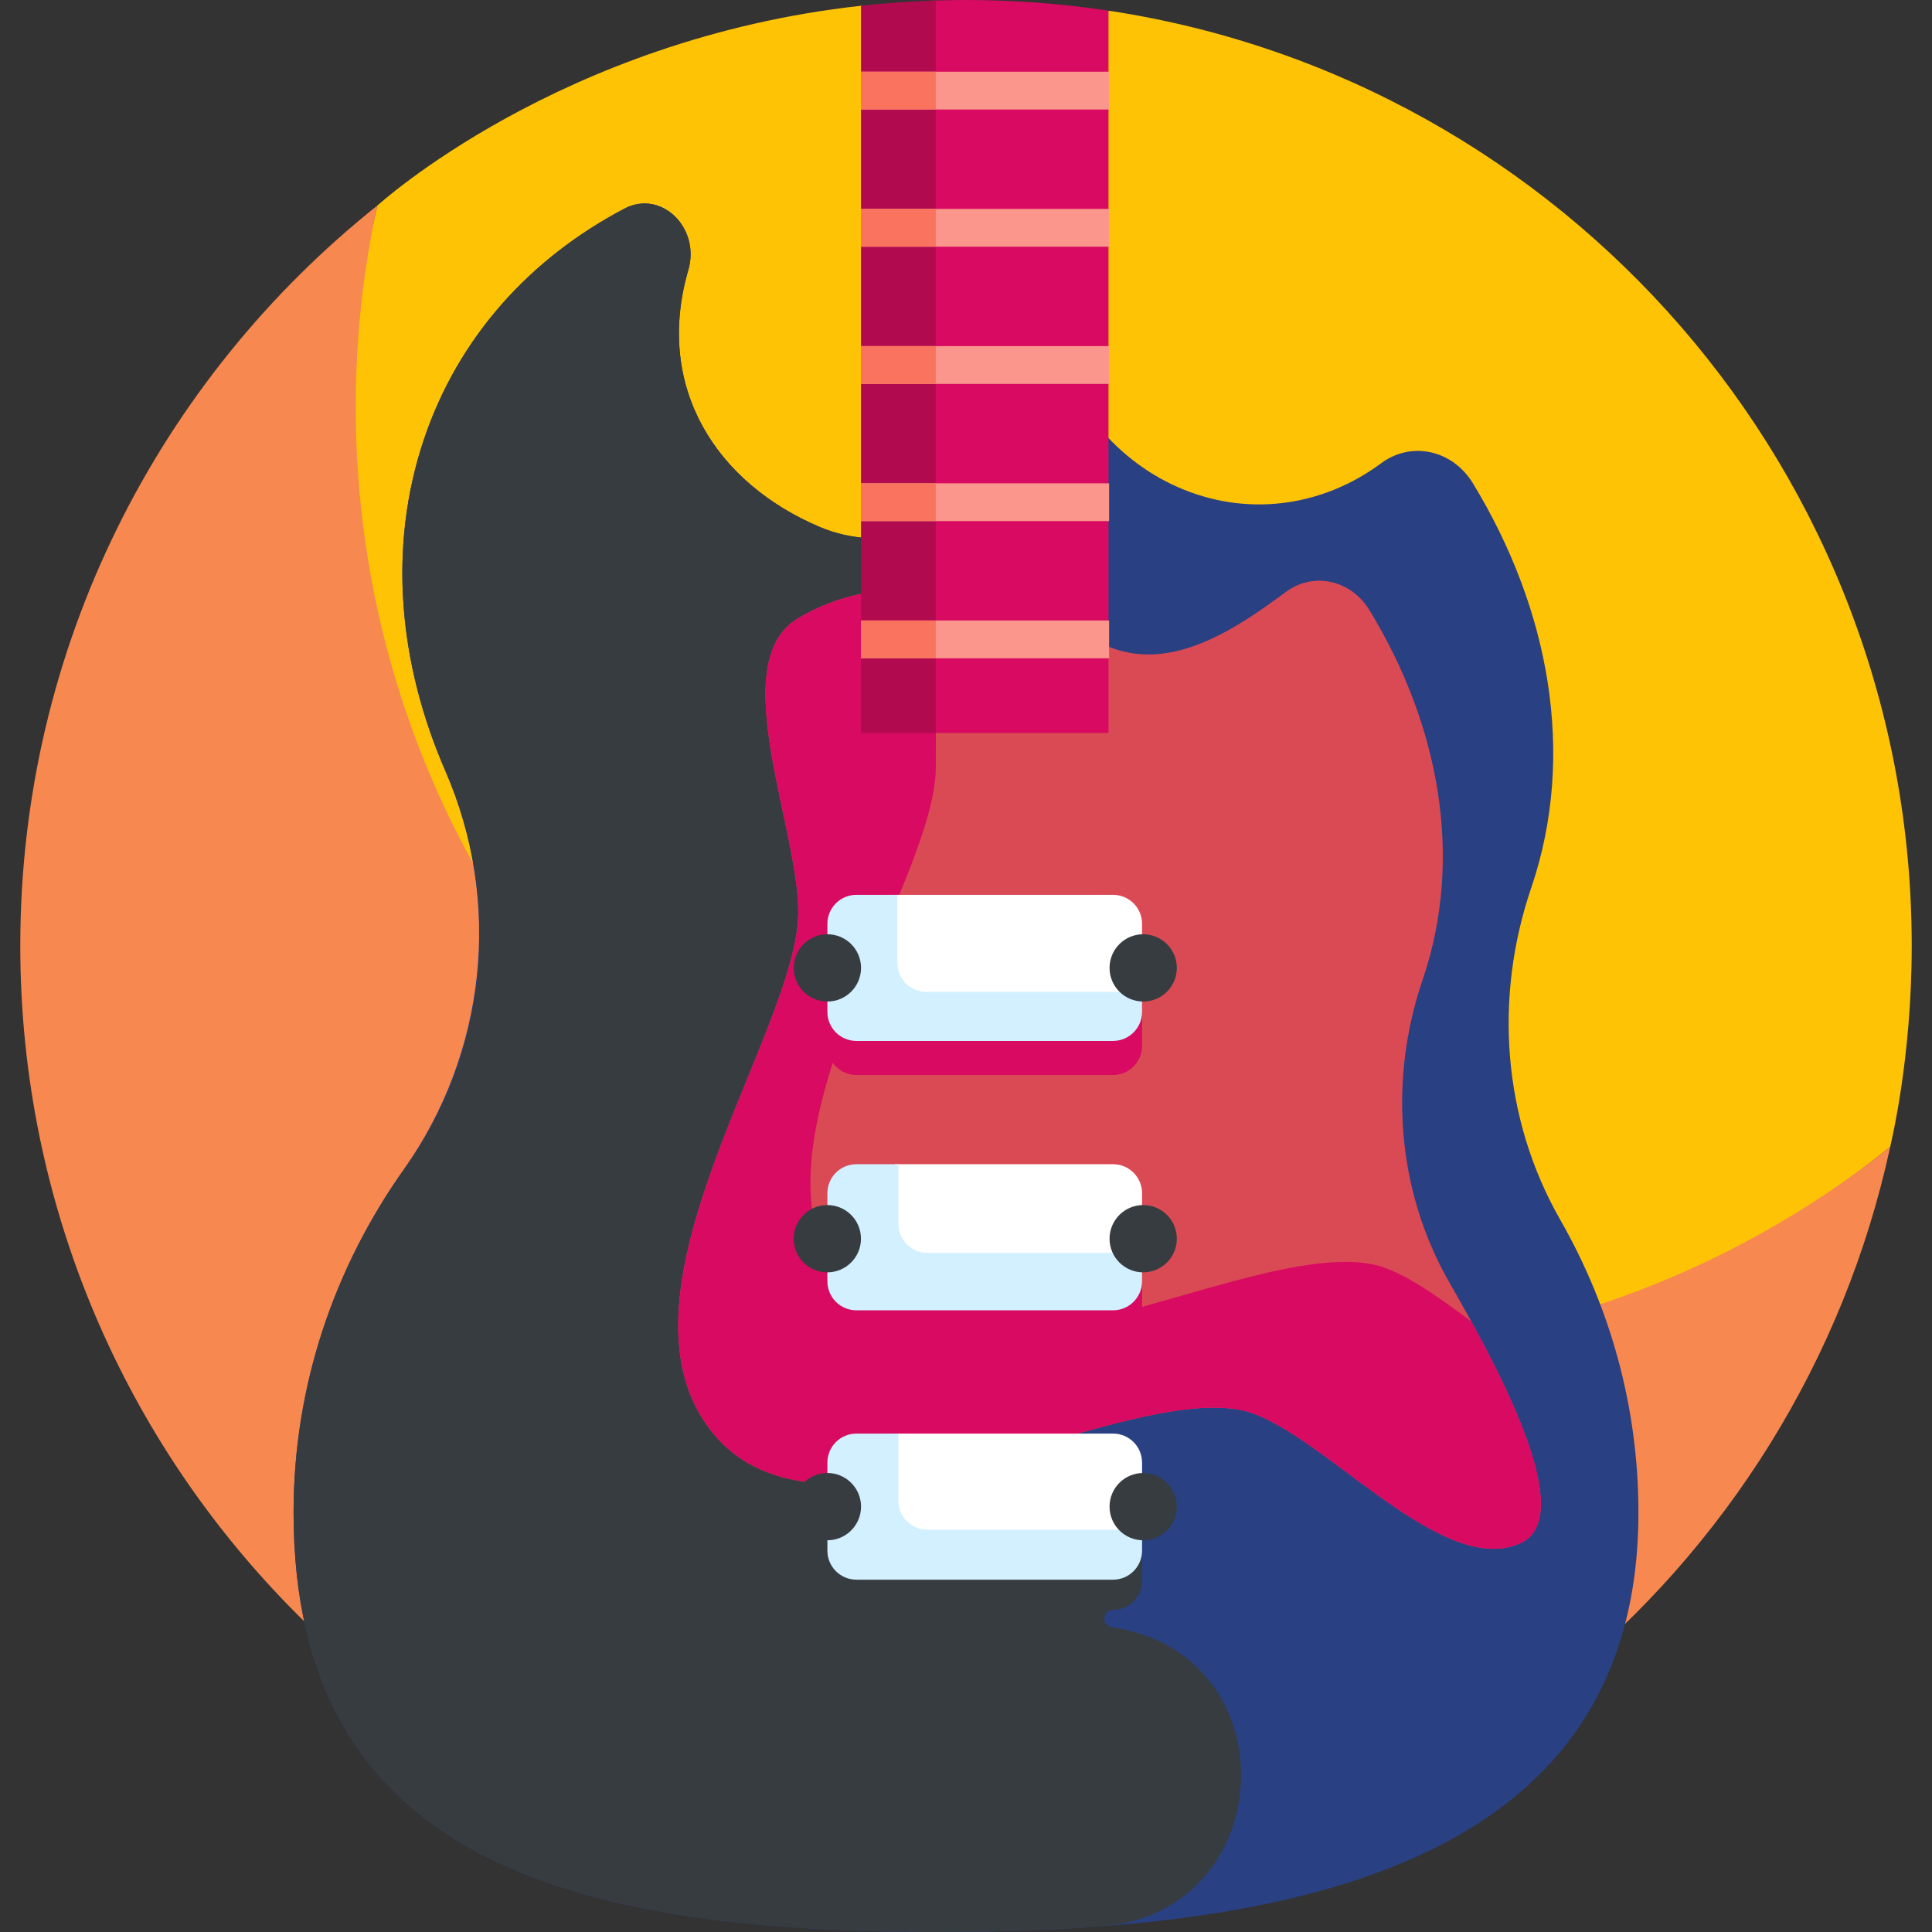 <svg id="Layer_1" enable-background="new 0 0 511 511" height="512" viewBox="0 0 511 511" width="512" xmlns="http://www.w3.org/2000/svg"><rect x="0" y="0" width="511" height="511" fill="#333333" stroke="none"/><g><g><path d="m293.594 2.882-65.875-1.358c-79.759 8.805-127.786 52.777-127.933 52.859-3.714 17.148-10.176 42.034-10.176 60.294 0 138.147 116.498 250.11 254.645 250.11 58.872 0 112.963-27.411 155.692-61.445.174-1.066 5.69-23.029 5.69-53.204 0-125.197-91.976-228.91-212.043-247.256z" fill="#ffc305"/><path d="m499.947 303.341c-42.729 34.034-96.841 54.383-155.714 54.383-138.147 0-250.137-111.99-250.137-250.137 0-18.26 1.975-36.056 5.69-53.204-.006.005-.011.009-.017.014-57.526 45.829-94.406 116.473-94.406 195.74 0 138.147 111.99 250.137 250.137 250.137 118.859 0 219.842-83.359 244.447-196.933z" fill="#f7884f"/></g><g><g><path d="m412.664 322.604c-15.244-26.666-17.574-58.668-7.673-87.744.06-.175.119-.35.178-.526 11.623-34.716 4.788-73.029-15.589-106.494-5.377-8.831-16.261-11.267-24.279-5.313-14.8 10.99-34.046 14.28-52.108 7.011-8.941-3.599-16.577-9.377-22.591-16.584 0 0-40.195 40.645-73.744 26.439-27.285-11.554-43.516-36.63-35.012-67.239.069-.249.14-.498.212-.745 3.243-11.189-7.193-21.324-16.851-16.253-24.883 13.066-44.005 33.947-53.135 61.216-9.483 28.325-6.679 59.043 5.742 87.569 15.102 34.684 10.759 74.586-11.074 105.479-18.393 26.025-29.092 57.165-29.092 90.629.001 91.289 72.154 110.951 170.379 110.951s185.325-19.662 185.325-110.952c0-27.984-7.482-54.343-20.688-77.444z" fill="#294082"/></g><g><path d="m293.982 430.376c-2.762-.492-2.397-4.562.408-4.562 4.241 0 7.679-3.438 7.679-7.679v-23.285c0-4.241-3.438-7.679-7.679-7.679h-67.872c-3.977 0-7.247 3.023-7.639 6.896-14.319-16.436-22.332-38.902-22.332-69.323 0-33.464 10.699-64.604 29.092-90.629 19.179-27.137 24.86-61.227 15.722-92.624-8.122 1.557-16.501 1.289-24.503-2.099-27.285-11.554-43.516-36.63-35.012-67.239.069-.249.14-.498.212-.745 3.243-11.189-7.193-21.324-16.851-16.253-24.883 13.066-44.005 33.948-53.135 61.216-9.483 28.324-6.679 59.042 5.741 87.568 14.988 34.423 11.206 74.274-10.61 104.829-18.676 26.156-29.554 57.537-29.554 91.28 0 91.29 72.153 110.952 170.378 110.952 14.799 0 29.346-.446 43.38-1.517 46.688-3.561 50.119-70.931 3.972-78.863-.468-.08-.934-.162-1.397-.244z" fill="#373c41"/></g><g><path d="m402.147 408.165c15.848-7.196-7.053-48.416-18.848-69.049-13.908-24.329-16.034-53.526-7-80.054.054-.16.108-.32.162-.48 10.604-31.674 4.368-66.628-14.223-97.16-4.906-8.057-14.836-10.28-22.151-4.847-13.503 10.027-30.26 21.155-46.739 14.522-8.158-3.283-49.928-27.263-82.436-7.45-19.23 11.72.409 55.341.226 77.861-.254 31.282-51.503 100.015-23.275 136.671 28.994 37.651 105.512-11.553 139.966-5.303 20.238 3.673 52.826 45.048 74.318 35.289z" fill="#da4a54"/></g><g><path d="m362.625 334.321c-34.454-6.25-110.972 42.954-139.966 5.303-28.228-36.656 24.593-105.21 24.848-136.492.053-6.52 0-24.437 0-24.437s-8.415-15.171-9.434-22.777c-9.17.28-18.493 2.449-27.159 7.73-19.23 11.72.409 55.341.226 77.861-.254 31.282-51.503 100.015-23.275 136.671 28.994 37.651 105.512-11.553 139.966-5.303 20.237 3.671 52.824 45.046 74.317 35.287 13.493-6.127-1.104-36.919-13.019-58.669-9.74-7.226-18.976-13.809-26.504-15.174z" fill="#d80a61"/></g><path d="m255.5 0c-2.694 0-5.359.042-7.994.125-.49.015-.972.042-1.46.061v193.373c0 .105-.012.202-.015.306h47.159v-191.044c-12.293-1.858-24.879-2.821-37.69-2.821z" fill="#d80a61"/><path d="m227.718 1.525v192.34h19.788v-193.74c-6.794.214-13.393.694-19.788 1.4z" fill="#b10a4f"/><g><path d="m302.069 405.87v-19.02c0-4.241-3.438-7.679-7.679-7.679h-57.729v26.698h65.408z" fill="#fff"/></g><g><path d="m245.291 404.603c-4.241 0-7.679-3.438-7.679-7.679v-17.752h-11.094c-4.241 0-7.679 3.438-7.679 7.679v23.285c0 4.241 3.438 7.679 7.679 7.679h67.872c4.241 0 7.679-3.438 7.679-7.679v-5.532h-56.778z" fill="#d2f0ff"/></g><g><path d="m294.39 355.568h-67.872c-4.241 0-7.679-3.438-7.679-7.679v-23.285c0-4.241 3.438-7.679 7.679-7.679h67.872c4.241 0 7.679 3.438 7.679 7.679v23.285c0 4.241-3.438 7.679-7.679 7.679z" fill="#d80a61"/></g><g><path d="m294.39 284.322h-67.872c-4.241 0-7.679-3.438-7.679-7.679v-23.285c0-4.241 3.438-7.679 7.679-7.679h67.872c4.241 0 7.679 3.438 7.679 7.679v23.285c0 4.241-3.438 7.679-7.679 7.679z" fill="#d80a61"/></g><g><path d="m302.069 332.664v-17.06c0-4.241-3.438-7.679-7.679-7.679h-57.729v24.739z" fill="#fff"/></g><g><path d="m245.291 331.375c-4.241 0-7.679-3.438-7.679-7.679v-15.771h-11.094c-4.241 0-7.679 3.438-7.679 7.679v23.285c0 4.241 3.438 7.679 7.679 7.679h67.872c4.241 0 7.679-3.438 7.679-7.679v-7.514z" fill="#d2f0ff"/></g><g><path d="m302.069 263.213v-18.855c0-4.241-3.438-7.679-7.679-7.679h-57.729v26.534z" fill="#fff"/></g><g><path d="m245.014 262.342c-4.241 0-7.679-3.438-7.679-7.679v-17.985h-10.817c-4.241 0-7.679 3.438-7.679 7.679v23.285c0 4.241 3.438 7.679 7.679 7.679h67.872c4.241 0 7.679-3.438 7.679-7.679v-5.3z" fill="#d2f0ff"/></g><g><path d="m227.718 164.117h65.631v10h-65.631z" fill="#fa968c"/></g><g><path d="m227.718 127.829h65.631v10h-65.631z" fill="#fa968c"/></g><g><path d="m227.718 91.54h65.631v10h-65.631z" fill="#fa968c"/></g><g><path d="m227.718 55.251h65.631v10h-65.631z" fill="#fa968c"/></g><g><path d="m227.718 18.963h65.631v10h-65.631z" fill="#fa968c"/></g><g><path d="m227.718 164.117h19.788v10h-19.788z" fill="#fa735f"/></g><g><path d="m227.718 127.829h19.788v10h-19.788z" fill="#fa735f"/></g><g><path d="m227.718 91.54h19.788v10h-19.788z" fill="#fa735f"/></g><g><path d="m227.718 55.251h19.788v10h-19.788z" fill="#fa735f"/></g><g><path d="m227.718 18.963h19.788v10h-19.788z" fill="#fa735f"/></g><g><circle cx="218.82" cy="327.629" fill="#373c41" r="8.898"/></g><g><circle cx="218.84" cy="398.493" fill="#373c41" r="8.898"/></g><g><circle cx="302.365" cy="398.493" fill="#373c41" r="8.898"/></g><g><circle cx="302.365" cy="327.629" fill="#373c41" r="8.898"/></g><g><circle cx="302.365" cy="256" fill="#373c41" r="8.898"/></g><g><circle cx="218.84" cy="256" fill="#373c41" r="8.898"/></g></g></g></svg>
